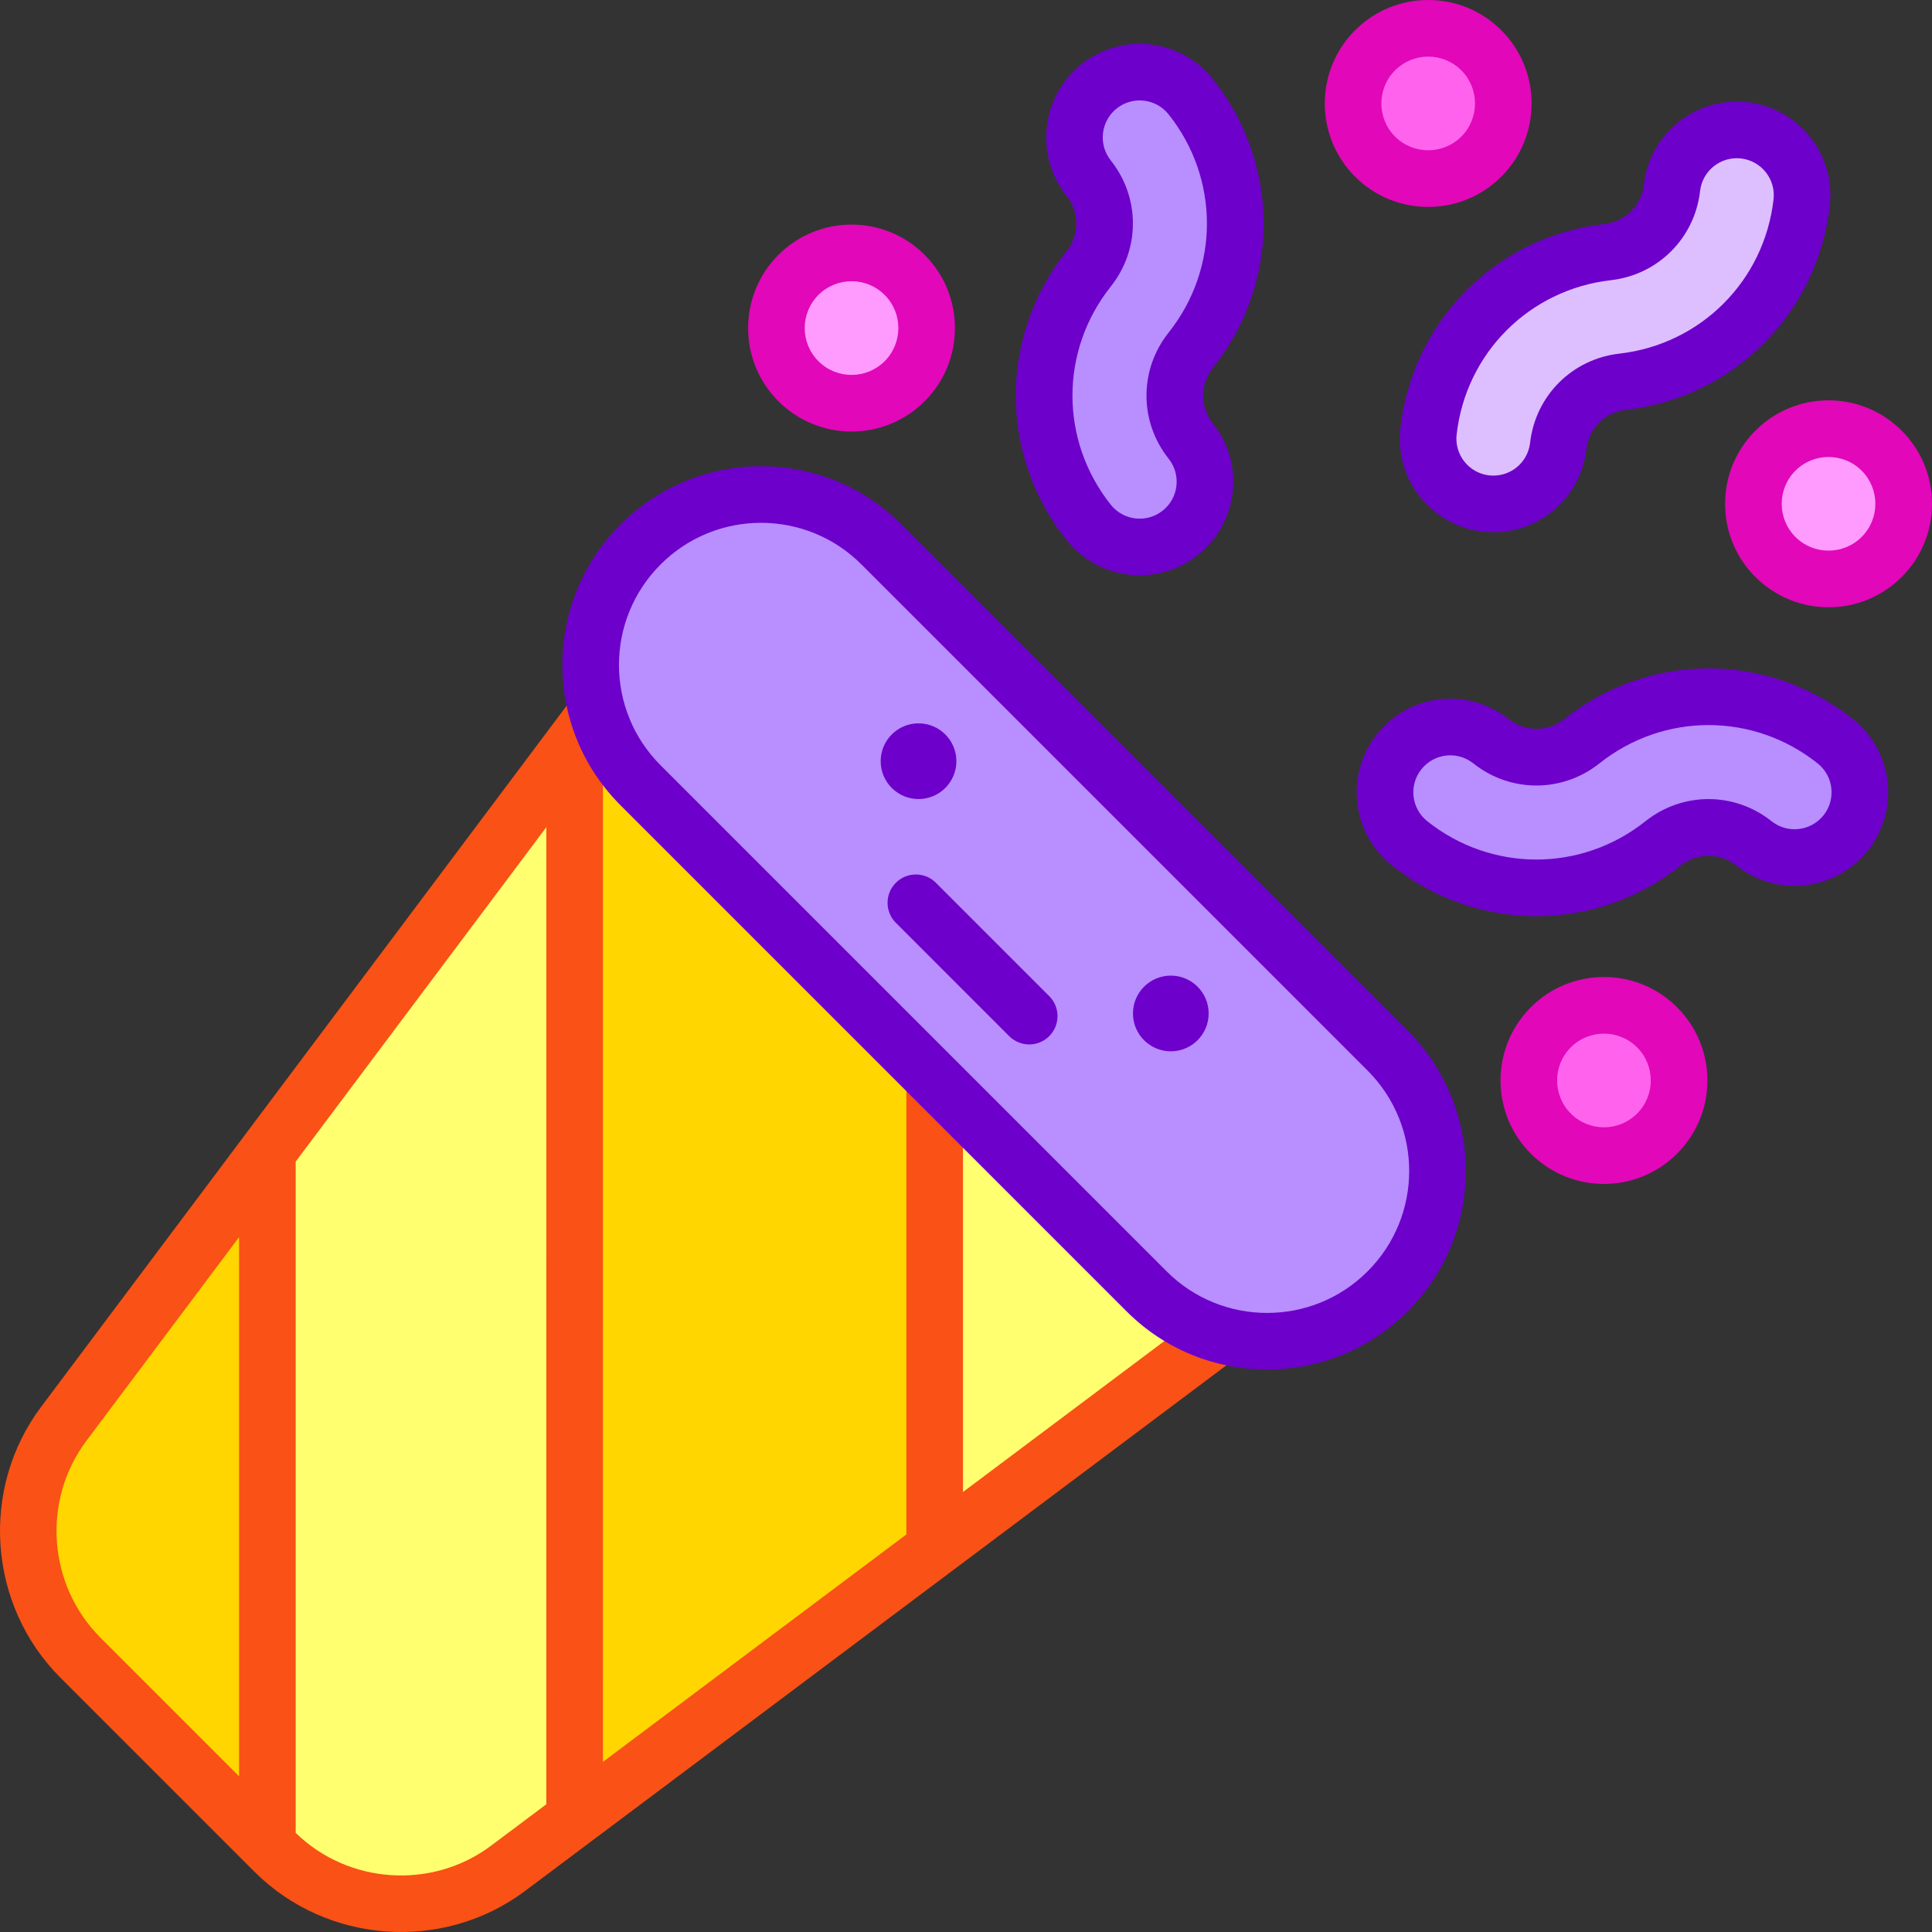 <svg id="Capa_1" enable-background="new 0 0 512 512" height="512" viewBox="0 0 512 512" width="512" xmlns="http://www.w3.org/2000/svg"><rect x="0" y="0" width="512" height="512" fill="#333333" stroke="none"/><g><circle cx="378.484" cy="27.417" fill="#ff63ed" r="19.916"/><circle cx="225.667" cy="86.94" fill="#ff9bff" r="19.916"/><circle cx="425.06" cy="286.333" fill="#ff63ed" r="19.916"/><circle cx="484.583" cy="133.516" fill="#ff9bff" r="19.916"/><path d="m247.697 410.398-95.414 71.51.007-285.221 6.004-8.017c2.048 7.122 5.857 13.839 11.47 19.452l77.933 77.933z" fill="#ffd600"/><path d="m323.331 353.706-75.633 56.692v-124.344l56.182 56.182c5.611 5.612 12.328 9.422 19.451 11.47z" fill="#ffff6f"/><path d="m70.856 488.841-49.556-49.556c-16.677-16.677-18.557-43.076-4.41-61.948l53.966-71.999z" fill="#ffd600"/><path d="m152.283 481.907-17.621 13.203c-18.872 14.147-45.271 12.267-61.948-4.41l-1.859-1.859v-183.502l81.435-108.652z" fill="#ffff6f"/><path d="m315.57 116.889c-5.639-7.091-5.639-16.996 0-24.088 15.722-19.77 15.722-47.385 0-67.154-5.947-7.478-16.829-8.718-24.306-2.772-7.477 5.947-8.718 16.829-2.772 24.306 5.639 7.091 5.639 16.996 0 24.088-15.722 19.769-15.722 47.384 0 67.154 5.933 7.461 16.813 8.731 24.305 2.772 7.478-5.947 8.72-16.828 2.773-24.306z" fill="#b98eff"/><g><path d="m378.568 114.285c2.862-25.096 22.389-44.623 47.485-47.485 9.002-1.027 16.006-8.031 17.033-17.032 1.083-9.492 9.655-16.309 19.147-15.227 9.491 1.082 16.309 9.654 15.227 19.147-2.862 25.097-22.389 44.623-47.485 47.485-9.001 1.027-16.006 8.031-17.032 17.032-1.082 9.492-9.655 16.309-19.147 15.226-9.513-1.084-16.308-9.675-15.228-19.146z" fill="#ddbeff"/></g><path d="m489.124 220.736c5.946-7.476 4.706-18.359-2.772-24.306-19.77-15.722-47.385-15.722-67.154 0-7.091 5.639-16.996 5.639-24.088 0-7.477-5.947-18.359-4.705-24.305 2.772-5.959 7.492-4.689 18.372 2.772 24.305 19.77 15.722 47.385 15.722 67.154 0 7.092-5.639 16.997-5.639 24.088 0 7.477 5.947 18.359 4.706 24.305-2.771z" fill="#b98eff"/><g><path d="m378.484 54.835c-7.323 0-14.208-2.852-19.387-8.03-10.689-10.69-10.689-28.084 0-38.774 5.178-5.179 12.063-8.031 19.387-8.031s14.209 2.852 19.388 8.031c10.689 10.69 10.689 28.084 0 38.774-5.179 5.178-12.064 8.03-19.388 8.03zm14.083-13.335h.01zm-14.083-26.497c-3.316 0-6.434 1.291-8.778 3.636-4.841 4.841-4.841 12.717 0 17.557 4.841 4.842 12.718 4.84 17.557 0 4.841-4.841 4.841-12.717 0-17.557-2.344-2.345-5.462-3.636-8.779-3.636z" fill="#e207b9"/></g><g><path d="m206.279 106.327c-10.689-10.69-10.689-28.084 0-38.774 10.714-10.714 28.059-10.716 38.775 0 10.689 10.69 10.689 28.084 0 38.774-10.715 10.715-28.058 10.716-38.775 0zm10.61-28.166c-4.841 4.841-4.841 12.717 0 17.557 4.851 4.852 12.706 4.852 17.557 0 4.841-4.841 4.841-12.717 0-17.557-4.839-4.84-12.717-4.841-17.557 0z" fill="#e207b9"/></g><g><path d="m405.673 305.72c-10.689-10.69-10.689-28.084 0-38.774 5.179-5.179 12.064-8.03 19.387-8.03s14.208 2.852 19.387 8.03c10.714 10.714 10.717 28.058-.001 38.774-10.713 10.715-28.057 10.717-38.773 0zm10.609-28.165c-4.841 4.841-4.841 12.717 0 17.557 4.85 4.852 12.705 4.852 17.556 0 4.851-4.849 4.855-12.703.001-17.557-4.841-4.841-12.718-4.841-17.557 0z" fill="#e207b9"/></g><g><path d="m465.196 152.903c-5.178-5.178-8.03-12.064-8.03-19.387s2.852-14.209 8.03-19.387c10.715-10.715 28.058-10.716 38.774 0 5.178 5.178 8.03 12.064 8.03 19.387s-2.852 14.208-8.03 19.387c-10.715 10.714-28.058 10.716-38.774 0zm10.609-28.166c-4.841 4.841-4.841 12.717 0 17.557 4.839 4.84 12.717 4.84 17.556 0 4.841-4.841 4.841-12.717 0-17.557-4.839-4.84-12.717-4.84-17.556 0z" fill="#e207b9"/></g><path d="m329.332 349.207c-2.486-3.315-7.187-3.988-10.501-1.503l-63.632 47.696v-109.346c0-4.142-3.358-7.501-7.501-7.501s-7.501 3.359-7.501 7.501v120.591l-80.411 60.265.006-229.508.001-38.218 4.507-6.018c2.484-3.316 1.809-8.018-1.507-10.501-3.317-2.484-8.019-1.808-10.501 1.507l-6.004 8.017c0 .001-.001.002-.001.003-5.103 6.809-128.961 172.057-135.398 180.645-16.279 21.716-14.083 52.563 5.107 71.752 4.278 4.278 6.964 6.964 51.415 51.415 19.124 19.124 49.964 21.441 71.75 5.109 0 0 188.115-140.991 188.668-141.405 3.315-2.485 3.988-7.186 1.503-10.501zm-306.441 32.63 40.463-53.984v142.878l-36.749-36.75c-13.947-13.946-15.543-36.363-3.714-52.144zm107.272 107.271c-15.653 11.736-37.837 10.257-51.806-3.379v-177.892l66.432-88.634-.007 258.951z" fill="#f95116"/><g><path d="m282.621 143.092c-17.907-22.519-17.907-53.973 0-76.492 3.454-4.342 3.454-10.407 0-14.749-8.511-10.702-6.729-26.334 3.973-34.846 10.727-8.531 26.313-6.755 34.847 3.974 17.908 22.519 17.908 53.974 0 76.492-3.453 4.342-3.453 10.408 0 14.75 8.532 10.729 6.753 26.314-3.975 34.846-10.869 8.644-26.439 6.592-34.845-3.975zm13.313-114.346c-4.228 3.363-4.932 9.538-1.571 13.766 7.826 9.84 7.826 23.585 0 33.425-13.535 17.02-13.535 40.795 0 57.816 3.362 4.226 9.515 4.949 13.764 1.57 4.237-3.369 4.944-9.526 1.572-13.766-7.825-9.84-7.825-23.585 0-33.425 13.536-17.021 13.536-40.796 0-57.817-3.371-4.237-9.528-4.939-13.765-1.569z" fill="#6d00ca"/></g><g><g><path d="m392.944 140.884c-13.601-1.55-23.383-13.818-21.83-27.449 3.261-28.586 25.503-50.828 54.089-54.088 5.512-.629 9.8-4.918 10.428-10.43 1.551-13.586 13.857-23.381 27.45-21.83 13.618 1.552 23.383 13.829 21.831 27.449-3.26 28.587-25.502 50.829-54.089 54.088-5.512.629-9.8 4.918-10.428 10.43-1.554 13.621-13.832 23.383-27.451 21.83zm-6.923-25.749c-.61 5.336 3.205 10.226 8.624 10.843 5.381.612 10.231-3.243 10.844-8.623 1.425-12.491 11.143-22.21 23.635-23.636 21.608-2.464 38.419-19.275 40.883-40.882.614-5.379-3.243-10.23-8.624-10.844-5.382-.612-10.232 3.257-10.845 8.624-1.424 12.491-11.142 22.21-23.634 23.635-21.607 2.465-38.418 19.276-40.883 40.883z" fill="#6d00ca"/></g></g><g><path d="m407.155 242.81c-13.495.001-26.986-4.476-38.246-13.431-10.624-8.447-12.584-24.02-3.974-34.845 8.529-10.725 24.117-12.507 34.846-3.974 4.341 3.453 10.407 3.453 14.75 0 22.517-17.907 53.972-17.909 76.491 0 10.727 8.53 12.507 24.116 3.974 34.846-8.511 10.702-24.143 12.485-34.846 3.974-4.342-3.452-10.406-3.454-14.75 0-11.257 8.952-24.754 13.429-38.245 13.43zm-30.478-38.939c-3.397 4.271-2.633 10.423 1.57 13.765 17.02 13.536 40.796 13.536 57.816 0 9.841-7.826 23.586-7.824 33.425 0 4.225 3.361 10.401 2.659 13.766-1.57 3.37-4.236 2.669-10.395-1.57-13.765-17.023-13.537-40.797-13.535-57.816 0-9.84 7.826-23.586 7.825-33.426 0-4.226-3.361-10.387-2.677-13.765 1.57z" fill="#6d00ca"/></g><path d="m367.72 278.4-134.12-134.12c-17.629-17.629-46.21-17.629-63.839 0-17.629 17.629-17.629 46.21 0 63.839l134.12 134.12c17.629 17.629 46.21 17.629 63.839 0 17.629-17.629 17.629-46.21 0-63.839z" fill="#b98eff"/><g><path d="m298.577 347.543-134.12-134.12c-20.574-20.575-20.574-53.872 0-74.447 20.573-20.573 53.872-20.575 74.448 0l134.12 134.12c20.574 20.575 20.574 53.872 0 74.447-20.526 20.525-53.921 20.526-74.448 0zm-123.511-197.959c-14.711 14.71-14.712 38.519 0 53.231l134.12 134.12c14.675 14.676 38.556 14.675 53.23 0 14.711-14.71 14.712-38.519 0-53.231l-134.12-134.12c-14.709-14.71-38.52-14.712-53.23 0z" fill="#6d00ca"/></g><circle cx="310.276" cy="268.578" fill="#6d00ca" r="10.03"/><g><path d="m267.447 274.589-30.035-30.036c-2.929-2.929-2.929-7.679 0-10.608 2.93-2.93 7.679-2.929 10.609 0l30.035 30.036c2.929 2.929 2.929 7.679 0 10.608-2.93 2.929-7.679 2.929-10.609 0z" fill="#6d00ca"/></g><circle cx="243.422" cy="201.724" fill="#6d00ca" r="10.03"/></g></svg>